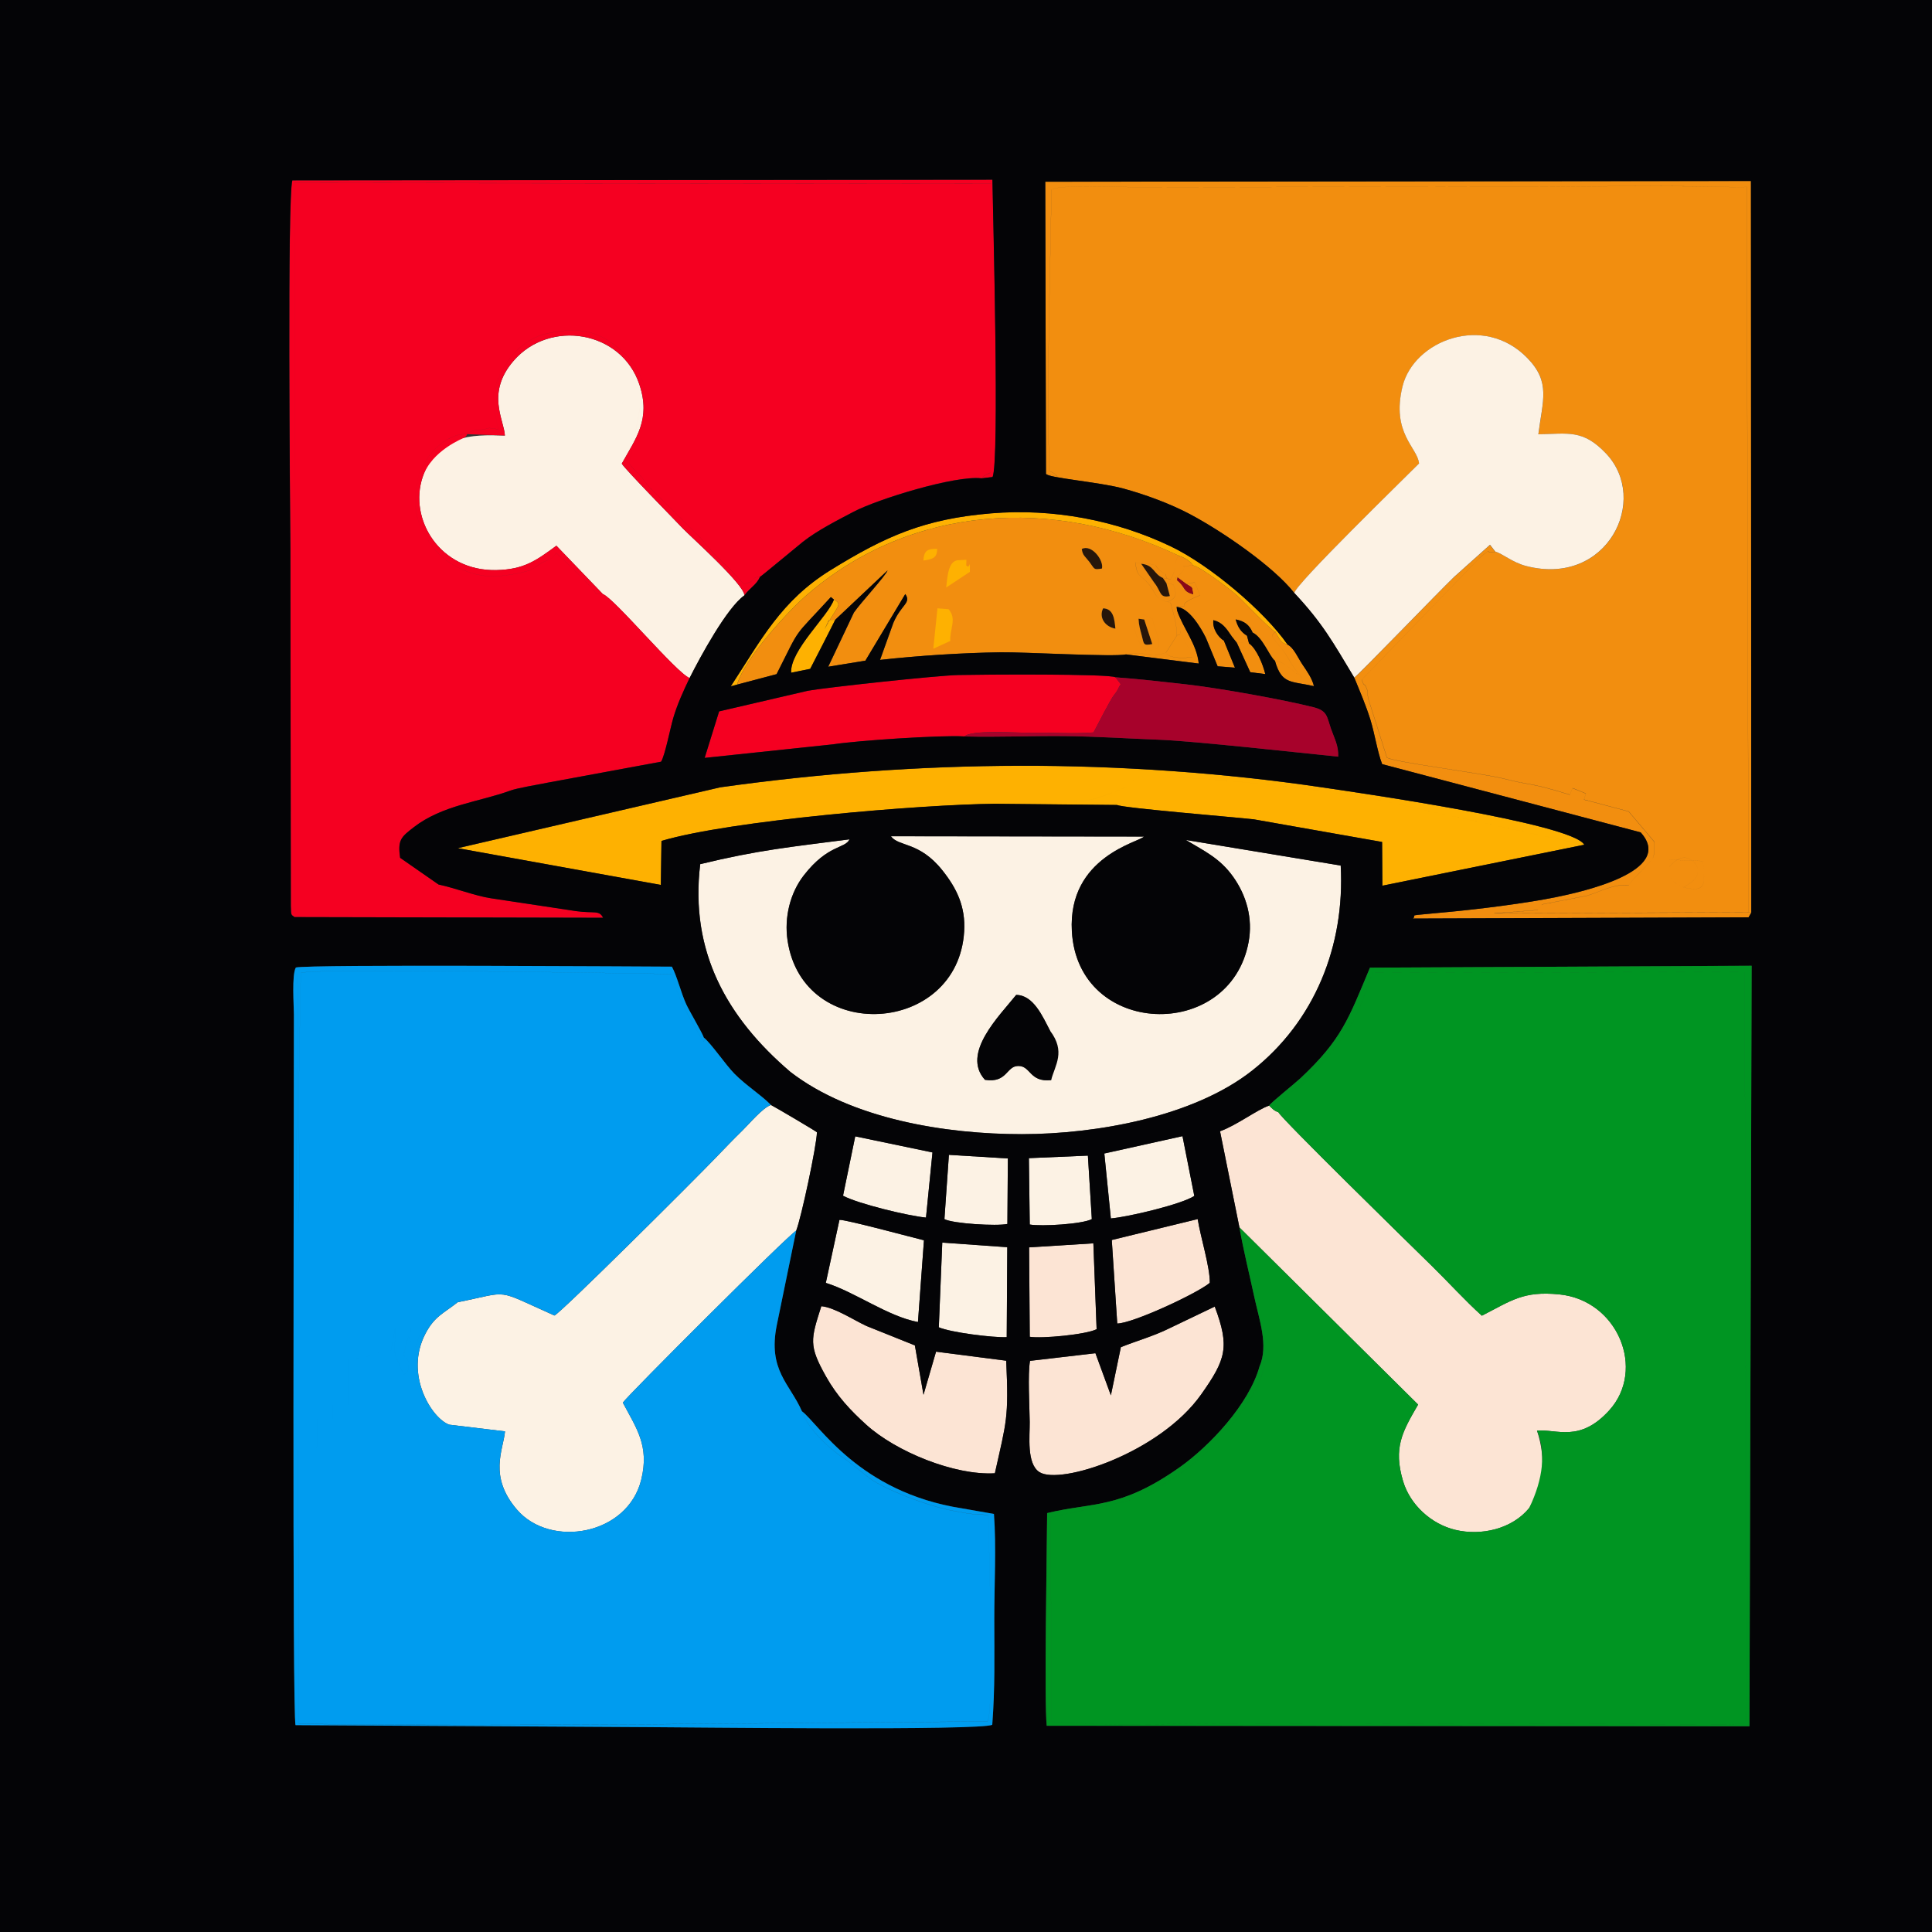 <?xml version="1.0" encoding="UTF-8"?>
<!DOCTYPE svg PUBLIC "-//W3C//DTD SVG 1.1//EN" "http://www.w3.org/Graphics/SVG/1.1/DTD/svg11.dtd">
<!-- Creator: CorelDRAW -->
<svg xmlns="http://www.w3.org/2000/svg" xml:space="preserve" width="62.5mm" height="62.5mm" style="shape-rendering:geometricPrecision; text-rendering:geometricPrecision; image-rendering:optimizeQuality; fill-rule:evenodd; clip-rule:evenodd"
viewBox="0 0 62.5 62.5"
 xmlns:xlink="http://www.w3.org/1999/xlink">
 <rect x="0" y="0" width="62.5" height="62.5" fill="#333333" stroke="none"/>
 <defs>
  <style type="text/css">
   <![CDATA[
    .fil9 {fill:#009522}
    .fil10 {fill:#009CEF}
    .fil8 {fill:#040406}
    .fil0 {fill:#27160A}
    .fil12 {fill:#8B0718}
    .fil11 {fill:#A7022B}
    .fil1 {fill:#F1B22D}
    .fil2 {fill:#F1CB2C}
    .fil3 {fill:#F28E0F}
    .fil7 {fill:#F50021}
    .fil4 {fill:#FCE4D4}
    .fil5 {fill:#FCF2E4}
    .fil6 {fill:#FEB101}
   ]]>
  </style>
 </defs>
 <g id="Capa_x0020_1">
  <g id="_397172600">
   <path id="_397186424" class="fil0" d="M37.735 18.867l-0.114 -0.168c-0.313,-0.136 -0.277,-0.418 -0.704,-0.46l0.422 0.611c0.234,0.286 0.163,0.511 0.508,0.434l-0.112 -0.416z"/>
   <path id="_397186496" class="fil0" d="M30.199 20.784c0.342,0.019 0.284,-0.138 0.443,-0.93 -0.484,-0.164 -0.469,0.83 -0.443,0.93z"/>
   <path id="_397185656" class="fil0" d="M34.997 17.761c0.027,0.214 0.113,0.243 0.254,0.427 0.17,0.224 0.117,0.252 0.4,0.204 0.065,-0.267 -0.338,-0.799 -0.653,-0.632z"/>
   <path id="_397185560" class="fil0" d="M31.258 18.293l0.005 -0.184 -0.253 0.013c-0.141,0.253 -0.32,0.416 -0.297,0.727 0.247,0.047 0.185,0.068 0.328,-0.181 0.076,-0.132 0.133,-0.248 0.217,-0.376z"/>
   <path id="_397186088" class="fil0" d="M36.833 20.017c0.011,0.221 0.051,0.339 0.105,0.546 0.074,0.284 0.043,0.33 0.34,0.273l-0.261 -0.794 -0.183 -0.025z"/>
   <path id="_397185512" class="fil0" d="M36.085 20.338c-0.031,-0.315 -0.061,-0.643 -0.397,-0.658 -0.15,0.298 0.065,0.599 0.397,0.658z"/>
   <path id="_397186064" class="fil0" d="M29.871 18.133c0.291,-0.041 0.45,-0.08 0.445,-0.379 -0.321,-0.003 -0.423,0.059 -0.445,0.379z"/>
   <path id="_397185128" class="fil1" d="M30.199 20.784c-0.025,-0.1 -0.041,-1.093 0.443,-0.93 -0.159,0.792 -0.102,0.949 -0.443,0.93zm0.543 -0.049c-0.026,-0.392 0.224,-0.699 -0.055,-1.028l-0.36 -0.028 -0.135 1.308 0.55 -0.252z"/>
   <path id="_397184552" class="fil2" d="M31.258 18.293c-0.084,0.128 -0.141,0.244 -0.217,0.376 -0.143,0.248 -0.081,0.228 -0.328,0.181 -0.023,-0.311 0.156,-0.474 0.297,-0.727 -0.358,-0.002 -0.365,0.619 -0.402,0.883l0.766 -0.506c0,-0.503 0.021,-0.062 -0.117,-0.207z"/>
   <path id="_487009704" class="fil3" d="M37.74 18.707l-0.119 -0.008 0.114 0.168 0.225 0.044c0.109,0.276 0.117,0.459 -0.196,0.554l0.103 0.036c0.098,0.362 0.201,0.673 0.203,1.061 0.137,-0.101 0.088,0.071 0.113,-0.148 0.034,0.161 0.319,0.614 0.385,0.837 -0.188,0.047 -0.761,0.064 -0.85,-0.135 -0.548,0.183 -0.77,-0.082 -1.288,0.054l2.352 0.296c-0.06,-0.629 -0.499,-1.13 -0.7,-1.715l-0.019 -0.126c0.599,-0.029 -0.187,0.007 0.761,-0.367l-0.174 -0.418 -0.277 0.05c0.243,0.15 0.169,0.071 0.227,0.335 -0.361,-0.105 -0.218,-0.206 -0.519,-0.453l-0.058 -0.075c0.15,-0.099 0.34,-0.281 0.267,-0.384l0.308 -0.022c-0.112,-0.158 -0.272,-0.244 -0.473,-0.318 -0.164,0.23 -0.021,0.396 -0.263,0.778l-0.12 -0.043zm-13.894 3.439l1.277 -0.338c0.815,-1.614 0.479,-1.099 1.756,-2.494l0.099 0.081c0.304,0.172 0.097,0.197 -0.301,0.961l0.136 -0.301 0.208 -0.004 1.695 -1.599c-0.077,0.192 -0.858,1.03 -1.09,1.363l-0.831 1.753 1.203 -0.196 1.291 -2.155c0.201,0.294 -0.13,0.331 -0.387,0.933l-0.43 1.197c1.275,-0.14 2.62,-0.226 3.904,-0.247 0.707,-0.011 3.684,0.158 4.055,0.069 0.518,-0.136 0.739,0.129 1.288,-0.054l0.353 -0.553c-0.003,-0.389 -0.105,-0.699 -0.203,-1.061l-0.103 -0.036c-0.395,-0.055 -0.36,-0.277 -0.602,-0.57 -0.242,-0.293 -0.39,-0.217 -0.43,-0.697 0.956,0.108 0.462,0.006 0.84,0.296 0.173,0.133 0.09,-0.032 0.168,0.212l0.12 0.043c0.242,-0.383 0.099,-0.548 0.263,-0.778 -4.042,-1.911 -8.633,-1.65 -12.014,1.267 -0.621,0.535 -2.033,2.074 -2.263,2.908zm14.234 -3.376l0.013 -0.09 0.278 0.208 0.277 -0.05 0.174 0.418c-0.948,0.374 -0.162,0.338 -0.761,0.367l0.019 0.126 -0.014 -0.116c0.395,0.024 0.778,0.661 0.946,1.002 0.071,-0.136 -0.004,-0.029 0.079,-0.092 0.093,-0.071 0.032,0.109 0.072,-0.032 0.005,-0.016 0.027,-0.006 0.039,-0.012l0.051 -0.437c0.287,0.07 0.415,0.259 0.589,0.517l0.171 0.216 0.199 -0.013c0.044,0.18 0.013,0.189 0.184,0.259l0.01 -0.229 -0.065 -0.245c-0.206,-0.128 -0.301,-0.287 -0.367,-0.528 0.287,0.059 0.434,0.167 0.548,0.423 0.337,0.162 0.542,0.775 0.723,0.913 0.323,0.052 0.485,0.254 0.879,0.557 -0.512,-0.601 -0.312,-0.538 -0.792,-1.108 -0.236,-0.281 -0.195,-0.264 -0.074,-0.386 -0.117,-0.02 -1.025,-0.981 -1.222,-1.16 -0.222,-0.202 -1.194,-0.937 -1.438,-0.988l-0.308 0.022c0.073,0.103 -0.116,0.285 -0.267,0.384l0.058 0.075zm-0.01 1.791l-0.353 0.553c0.088,0.199 0.662,0.181 0.85,0.135 -0.066,-0.223 -0.351,-0.675 -0.385,-0.837 -0.024,0.219 0.025,0.048 -0.113,0.148zm0.943 0.074l0.379 0.918 0.56 0.045 -0.355 -0.869c-0.203,-0.13 -0.379,-0.403 -0.344,-0.668l-0.051 0.437c-0.012,0.006 -0.035,-0.004 -0.039,0.012 -0.04,0.141 0.021,-0.039 -0.072,0.032 -0.082,0.063 -0.007,-0.044 -0.079,0.092zm2.231 0.739c0.22,0.772 0.514,0.652 1.262,0.822 -0.058,-0.251 -0.225,-0.485 -0.372,-0.701 -0.148,-0.219 -0.282,-0.545 -0.48,-0.642 -0.241,-0.061 -0.258,-0.188 -0.398,-0.417 -0.12,0.123 -0.162,0.105 0.074,0.386 0.48,0.571 0.28,0.507 0.792,1.108 -0.394,-0.302 -0.556,-0.505 -0.879,-0.557zm-0.838 -0.562l-0.01 0.229c-0.172,-0.071 -0.14,-0.079 -0.184,-0.259l-0.199 0.013 0.434 0.95 0.486 0.061c-0.068,-0.295 -0.28,-0.825 -0.526,-0.994zm-2.643 -1.348c0.313,-0.096 0.305,-0.278 0.196,-0.554l-0.225 -0.044 0.112 0.416c-0.345,0.077 -0.275,-0.148 -0.508,-0.434l-0.422 -0.611c0.427,0.042 0.391,0.325 0.704,0.46l0.119 0.008c-0.078,-0.244 0.005,-0.079 -0.168,-0.212 -0.378,-0.29 0.116,-0.188 -0.84,-0.296 0.039,0.479 0.188,0.404 0.43,0.697 0.242,0.292 0.208,0.514 0.602,0.57zm-0.931 0.552l0.089 -0.156 0.364 0.161c0.077,0.511 0.548,1.052 -0.236,1.025 -0.214,-0.187 -0.523,-0.928 -0.217,-1.03zm-1.146 -0.337c0.336,0.014 0.366,0.343 0.397,0.658 -0.332,-0.059 -0.547,-0.36 -0.397,-0.658zm-0.437 -1.492c-0.141,-0.185 -0.227,-0.214 -0.254,-0.427 0.315,-0.168 0.718,0.365 0.653,0.632 -0.282,0.048 -0.229,0.019 -0.4,-0.204zm1.583 1.829l0.183 0.025 0.261 0.794c-0.296,0.057 -0.266,0.011 -0.34,-0.273 -0.054,-0.208 -0.094,-0.325 -0.105,-0.546zm0 0c-0.306,0.102 0.003,0.843 0.217,1.03 0.785,0.027 0.313,-0.514 0.236,-1.025l-0.364 -0.161 -0.089 0.156z"/>
   <path id="_397188824" class="fil3" d="M54.002 28.04c0.207,-0.247 0.537,-0.459 0.826,-0.115 0.113,0.135 0.133,0.278 0.048,0.436 -0.034,0.063 -0.097,0.134 -0.15,0.174l-0.261 0.17c0.822,0.212 0.656,-0.231 0.628,-0.851l-1.094 -0.043 0.003 0.228zm0 0c-0.017,0.437 0.127,0.499 0.463,0.666l0.261 -0.17c0.053,-0.041 0.116,-0.111 0.15,-0.174 0.085,-0.159 0.065,-0.301 -0.048,-0.436 -0.288,-0.344 -0.618,-0.132 -0.826,0.115zm0 0l-0.003 -0.228 1.094 0.043c0.028,0.621 0.195,1.063 -0.628,0.851 -0.336,-0.167 -0.48,-0.229 -0.463,-0.666zm-20.165 -12.71c0.057,0.13 1.734,0.266 2.491,0.472 0.705,0.191 1.509,0.484 2.164,0.831 1.039,0.55 2.7,1.687 3.379,2.551 0.05,-0.299 3.556,-3.705 4.037,-4.19 -0.048,-0.517 -0.908,-0.978 -0.534,-2.496 0.364,-1.478 2.623,-2.372 4.04,-0.912 0.757,0.78 0.494,1.36 0.353,2.464 0.971,-0.017 1.441,-0.166 2.189,0.621 1.421,1.495 0.047,4.318 -2.581,3.641 -0.453,-0.117 -0.771,-0.406 -0.998,-0.465 -0.384,0.058 -0.122,-0.106 -0.307,0.033 -0.123,0.093 -0.193,0.148 -0.301,0.267l-3.713 3.838c0.088,0.272 0.06,0.07 0.143,0.249 0.07,0.149 0.028,0.214 0.069,0.377l0.601 1.897c0.298,0.155 2.941,0.486 3.713,0.664 0.266,0.062 0.42,0.109 0.709,0.159 0.617,0.108 0.903,0.199 1.495,0.377l0.085 -0.215 0.433 0.175 -0.061 0.197 1.447 0.385 0.836 0.99c-0.035,0.57 0.042,0.422 -0.297,0.797 -0.304,0.336 -0.242,0.217 -0.538,0.592 -0.537,-0.024 -0.881,0.203 -1.353,0.346l-1.461 0.283 -0.125 0.18 -1.432 0.107 8.244 -0.034 -0.056 -23.469c-0.519,0.057 -0.192,0.018 -0.626,0.005 -1.331,-0.04 -3.655,-0.029 -4.942,-0.012 -1.895,0.026 -3.792,0.001 -5.688,0.009l-8.5 0.012c-0.461,-0.002 -2.503,-0.095 -2.734,0.078 -0.042,2.642 -0.168,6.588 -0.068,9.107 0.16,0.073 0.142,0.052 0.257,0.163l-0.368 -0.075zm0 0l0.368 0.075c-0.115,-0.111 -0.097,-0.089 -0.257,-0.163 -0.1,-2.519 0.026,-6.465 0.068,-9.107 0.232,-0.173 2.274,-0.08 2.734,-0.078l8.5 -0.012c1.896,-0.008 3.793,0.017 5.688,-0.009 1.286,-0.017 3.611,-0.027 4.942,0.012 0.435,0.013 0.107,0.051 0.626,-0.005l0.056 23.469 0.092 0.012 -0.011 -23.669 -22.83 0.024 0.023 9.45zm9.974 6.593c0.186,0.456 0.372,0.883 0.521,1.36 0.135,0.433 0.235,1.074 0.381,1.438l8.361 2.207c1.154,1.272 -1.981,1.941 -2.736,2.095 -0.94,0.193 -2.461,0.384 -3.461,0.478 -0.211,0.02 -0.422,0.04 -0.63,0.059 -0.742,0.067 -0.401,0.036 -0.538,0.156l10.857 -0.039 0.087 -0.15 -0.092 -0.012 -8.244 0.034 1.432 -0.107 0.125 -0.18 1.461 -0.283c0.472,-0.143 0.816,-0.37 1.353,-0.346 0.296,-0.375 0.234,-0.255 0.538,-0.592 0.339,-0.376 0.262,-0.228 0.297,-0.797l-0.836 -0.99 -1.447 -0.385 0.061 -0.197 -0.433 -0.175 -0.085 0.215c-0.592,-0.178 -0.878,-0.269 -1.495,-0.377 -0.289,-0.051 -0.443,-0.098 -0.709,-0.159 -0.772,-0.179 -3.415,-0.51 -3.713,-0.664l-0.601 -1.897c-0.042,-0.163 0,-0.228 -0.069,-0.377 -0.083,-0.178 -0.055,0.023 -0.143,-0.249l3.713 -3.838c0.108,-0.118 0.178,-0.173 0.301,-0.267 0.185,-0.14 -0.077,0.025 0.307,-0.033l-0.174 -0.223 -1.161 1.04c-0.488,0.467 -3.034,3.11 -3.23,3.259z"/>
   <path id="_397183616" class="fil4" d="M40.096 39.707l5.78 5.731c-0.512,0.881 -0.809,1.397 -0.486,2.479 0.226,0.758 0.902,1.384 1.686,1.573 0.848,0.204 1.844,-0.031 2.395,-0.708 0.445,-0.736 0.56,-1.56 0.251,-2.5 0.631,-0.062 1.38,0.4 2.339,-0.66 1.189,-1.314 0.28,-3.562 -1.623,-3.749 -1.163,-0.114 -1.536,0.198 -2.5,0.69 -0.537,-0.481 -1.1,-1.104 -1.63,-1.622 -0.74,-0.723 -4.859,-4.756 -4.952,-4.96 -0.153,-0.053 -0.196,-0.119 -0.301,-0.215 -0.379,0.125 -1.061,0.645 -1.587,0.829l0.627 3.111z"/>
   <path id="_397183592" class="fil4" d="M33.321 44.023c-0.078,0.439 -0.015,1.475 -0.01,1.978 0.005,0.449 -0.107,1.352 0.314,1.622 0.666,0.427 3.889,-0.613 5.233,-2.513 0.804,-1.137 0.928,-1.536 0.439,-2.842l-1.455 0.697c-0.528,0.263 -1.05,0.403 -1.582,0.616l-0.323 1.559 -0.5 -1.363 -2.116 0.247z"/>
   <path id="_397183328" class="fil4" d="M26.57 42.255c-0.345,1.082 -0.413,1.269 0.15,2.273 0.36,0.642 0.798,1.104 1.309,1.567 0.955,0.864 2.844,1.641 4.155,1.566 0.376,-1.689 0.452,-1.773 0.367,-3.642l-2.27 -0.292 -0.406 1.395 -0.279 -1.598 -1.566 -0.628c-0.419,-0.195 -1.038,-0.604 -1.46,-0.64z"/>
   <path id="_397182704" class="fil4" d="M36.144 42.816c0.499,-0.004 2.575,-0.968 2.993,-1.316 0.011,-0.505 -0.304,-1.498 -0.391,-2.063l-2.78 0.677 0.177 2.702z"/>
   <path id="_397182608" class="fil4" d="M33.313 43.245c0.388,0.064 1.821,-0.071 2.163,-0.245l-0.105 -2.778 -2.079 0.13 0.021 2.893z"/>
   <path id="_397182776" class="fil5" d="M31.866 34.933c-0.782,-0.855 0.472,-2.076 1.008,-2.748 0.561,0.005 0.856,0.699 1.095,1.155l0.036 1.601c-0.708,0.075 -0.653,-0.464 -1.067,-0.458 -0.39,0.005 -0.35,0.559 -1.071,0.449zm-3.045 -7.881c0.252,0.346 0.913,0.164 1.658,1.094 0.475,0.593 0.758,1.185 0.711,1.981 -0.198,3.357 -5.215,3.67 -5.714,0.29 -0.109,-0.737 0.081,-1.527 0.527,-2.101 0.783,-1.008 1.34,-0.858 1.478,-1.165 -1.892,0.246 -2.937,0.342 -4.83,0.803 -0.338,2.9 0.906,5.005 2.92,6.723 1.974,1.523 5.026,2.014 7.49,2.012 2.398,-0.002 5.545,-0.56 7.445,-2.057 2.014,-1.587 3.007,-4.024 2.865,-6.633l-5.011 -0.828c0.604,0.362 1.101,0.589 1.529,1.188 0.436,0.61 0.644,1.356 0.502,2.117 -0.604,3.239 -5.528,3.078 -5.717,-0.352 -0.134,-2.423 2.202,-2.886 2.332,-3.063l-8.187 -0.01z"/>
   <path id="_397182392" class="fil5" d="M14.807 42.127c-0.442,0.353 -0.746,0.447 -1.042,1.013 -0.697,1.328 0.21,2.757 0.772,2.949l1.801 0.216c-0.059,0.609 -0.54,1.456 0.387,2.533 1.08,1.255 3.579,0.829 4.02,-0.972 0.269,-1.098 -0.161,-1.666 -0.596,-2.49 0.121,-0.2 5.359,-5.433 5.609,-5.565 0.165,-0.426 0.657,-2.727 0.67,-3.181 -0.058,-0.052 -1.318,-0.795 -1.488,-0.883 -0.265,0.086 -0.692,0.6 -0.927,0.83 -0.292,0.285 -0.583,0.589 -0.867,0.884 -0.709,0.739 -4.988,4.998 -5.21,5.097 -1.978,-0.882 -1.385,-0.779 -3.13,-0.43z"/>
   <path id="_397182560" class="fil5" d="M41.87 19.183c0.914,0.975 1.245,1.585 1.94,2.739 0.196,-0.149 2.742,-2.791 3.23,-3.259l1.161 -1.04 0.174 0.223c0.227,0.059 0.546,0.348 0.998,0.465 2.627,0.677 4.001,-2.146 2.581,-3.641 -0.748,-0.787 -1.218,-0.638 -2.189,-0.621 0.141,-1.104 0.404,-1.684 -0.353,-2.464 -1.417,-1.46 -3.675,-0.567 -4.04,0.912 -0.374,1.518 0.486,1.979 0.534,2.496 -0.481,0.485 -3.986,3.891 -4.037,4.19z"/>
   <path id="_397182464" class="fil5" d="M13.676 15.424c-0.469,1.366 0.554,3.063 2.386,3.019 0.885,-0.021 1.275,-0.301 1.937,-0.789l1.504 1.565c0.373,0.14 2.381,2.556 2.806,2.716 0.344,-0.683 1.206,-2.275 1.773,-2.674 -0.001,-0.347 -1.735,-1.896 -1.992,-2.165 -0.303,-0.317 -1.84,-1.884 -1.976,-2.096 0.46,-0.829 0.945,-1.432 0.571,-2.559 -0.58,-1.748 -2.904,-2.123 -4.073,-0.765 -0.896,1.041 -0.306,1.9 -0.279,2.414 -1.106,-0.038 -2.192,-0.021 -2.657,1.335z"/>
   <path id="_397181960" class="fil5" d="M29.89 40.123c-0.384,-0.093 -2.563,-0.682 -2.734,-0.66l-0.441 2.038c0.938,0.291 2.004,1.086 2.981,1.267l0.194 -2.646z"/>
   <path id="_397182272" class="fil5" d="M30.371 42.938c0.38,0.167 1.756,0.339 2.197,0.319l0.018 -2.91 -2.103 -0.149 -0.112 2.74z"/>
   <path id="_397181672" class="fil5" d="M35.936 39.415c0.561,-0.048 2.29,-0.456 2.7,-0.728l-0.382 -1.934 -2.528 0.561 0.211 2.1z"/>
   <path id="_397181864" class="fil5" d="M30.166 37.281l-2.499 -0.521 -0.395 1.921c0.486,0.262 2.122,0.655 2.683,0.707l0.21 -2.108z"/>
   <path id="_397181744" class="fil5" d="M30.552 39.438c0.272,0.147 1.689,0.232 2.037,0.157l0.015 -2.119 -1.907 -0.117 -0.145 2.079z"/>
   <path id="_397181840" class="fil5" d="M33.313 39.613c0.374,0.067 1.7,-0.011 2.008,-0.175l-0.127 -2.054 -1.909 0.082 0.028 2.147z"/>
   <path id="_487011408" class="fil6" d="M31.01 18.122l0.253 -0.013 -0.005 0.184c0.138,0.144 0.117,-0.297 0.117,0.207l-0.766 0.506c0.037,-0.264 0.044,-0.885 0.402,-0.883zm-7.164 4.024c0.23,-0.834 1.642,-2.372 2.263,-2.908 3.381,-2.917 7.972,-3.179 12.014,-1.267 0.201,0.074 0.362,0.16 0.473,0.318 0.243,0.051 1.216,0.786 1.438,0.988 0.197,0.179 1.106,1.14 1.222,1.16 0.141,0.229 0.157,0.356 0.398,0.417 -0.752,-1.086 -2.518,-2.575 -3.775,-3.177 -1.768,-0.848 -3.808,-1.238 -5.819,-1.071 -2.157,0.18 -3.412,0.738 -5.183,1.831 -1.612,0.995 -2.25,2.257 -3.237,3.765l0.205 -0.056zm6.025 -4.013c0.022,-0.319 0.124,-0.381 0.445,-0.379 0.005,0.299 -0.154,0.338 -0.445,0.379zm-2.851 1.918l-0.208 0.004 -0.136 0.301c0.398,-0.764 0.605,-0.788 0.301,-0.961 -0.182,0.531 -1.424,1.641 -1.384,2.367l0.617 -0.125c0.011,-0.014 0.785,-1.527 0.809,-1.587zm3.722 0.684l-0.55 0.252 0.135 -1.308 0.36 0.028c0.279,0.329 0.029,0.636 0.055,1.028z"/>
   <path id="_487010424" class="fil6" d="M36.138 26.041l0.478 -0.016 -1.898 -0.117c0.572,0.072 1.257,-0.274 1.878,-0.508l0.092 -0.261c1.609,-0.104 6.114,0.39 7.73,0.703l6.833 1.486c-0.383,-0.69 -7.343,-1.688 -8.476,-1.855 -3.179,-0.471 -6.559,-0.706 -9.775,-0.699 -3.265,0.007 -6.468,0.245 -9.699,0.697l-8.492 1.969 6.57 1.189 0.02 -1.423c2.205,-0.66 8.384,-1.179 10.789,-1.202l3.95 0.039zm0 0c0.147,0.096 3.86,0.4 4.424,0.465l4.149 0.732 0.009 1.415 6.531 -1.325 -6.833 -1.486c-1.616,-0.313 -6.121,-0.807 -7.73,-0.703l-0.092 0.261c-0.621,0.234 -1.307,0.581 -1.878,0.508l1.898 0.117 -0.478 0.016z"/>
   <path id="_487008864" class="fil7" d="M9.526 29.667l9.986 0.022c-0.125,-0.26 -0.292,-0.134 -0.871,-0.215l-2.769 -0.418c-0.504,-0.077 -1.14,-0.328 -1.683,-0.443l-1.243 -0.864c-0.084,-0.576 0.028,-0.669 0.442,-0.99 0.927,-0.716 2.125,-0.82 3.119,-1.183 0.244,-0.089 0.892,-0.192 1.191,-0.254l3.69 -0.682c0.13,-0.215 0.297,-1.087 0.395,-1.419 0.127,-0.43 0.326,-0.871 0.527,-1.288 -0.426,-0.16 -2.434,-2.575 -2.806,-2.716l-0.222 0c-0.063,-0.195 -1.062,-1.108 -1.283,-1.329 -0.233,0.247 -0.026,0.127 -0.383,0.275 -0.198,0.082 -0.272,0.2 -0.468,0.278 -0.253,0.1 -0.922,0.209 -1.215,0.204 -0.73,-0.012 -1.488,-0.373 -1.939,-0.953 -0.15,-0.192 -0.441,-0.713 -0.496,-0.955 -0.376,-1.635 0.847,-2.758 1.619,-2.693 0.215,-0.161 0.15,-0.1 0.444,-0.142 0.396,-0.057 0.097,-0.083 0.557,-0.015 -0.104,-0.493 -0.261,-0.966 -0.072,-1.469 0.29,-0.772 0.839,-1.458 1.674,-1.635 1.075,-0.228 1.71,-0.072 2.479,0.64 0.359,0.332 0.464,0.59 0.642,1.044l-0.479 2.524c0.137,0.243 0.279,0.266 0.446,0.513 0.154,0.227 0.252,0.309 0.439,0.491l1.413 1.401c0.653,0.809 0.697,0.703 1.395,1.488 0.427,-0.059 0.195,-0.215 0.531,-0.224 0.036,-0.013 1.217,-0.998 1.383,-1.13 0.47,-0.372 1.107,-0.693 1.646,-0.977 0.77,-0.406 3.282,-1.181 4.132,-1.082 0.081,-0.083 0.059,-0.06 0.17,-0.126 0.003,-0.002 0.071,-0.028 0.123,-0.06 0.005,-0.788 0.084,-8.76 0.023,-9.347l-22.535 -0.022 -0.003 23.747zm5.591 -15.621l1.216 0.042c-0.027,-0.514 -0.617,-1.373 0.279,-2.414 1.169,-1.358 3.493,-0.983 4.073,0.765 0.374,1.127 -0.11,1.73 -0.571,2.559 0.136,0.212 1.673,1.778 1.976,2.096 0.257,0.269 1.991,1.818 1.992,2.165 0.189,-0.254 0.39,-0.341 0.504,-0.597 -0.336,0.009 -0.104,0.166 -0.531,0.224 -0.699,-0.784 -0.742,-0.678 -1.395,-1.488l-1.413 -1.401c-0.187,-0.181 -0.285,-0.264 -0.439,-0.491 -0.167,-0.247 -0.309,-0.269 -0.446,-0.513l0.479 -2.524c-0.177,-0.454 -0.283,-0.712 -0.642,-1.044 -0.769,-0.713 -1.404,-0.868 -2.479,-0.64 -0.836,0.177 -1.384,0.863 -1.674,1.635 -0.189,0.503 -0.031,0.977 0.072,1.469 -0.46,-0.069 -0.161,-0.042 -0.557,0.015 -0.294,0.042 -0.229,-0.019 -0.444,0.142zm4.386 5.172l-1.504 -1.565c-0.663,0.488 -1.053,0.768 -1.937,0.789 -1.831,0.044 -2.854,-1.652 -2.386,-3.019 0.295,-0.861 1.313,-1.242 1.351,-1.27 0.092,-0.069 0.03,-0.017 0.09,-0.107 -0.772,-0.065 -1.996,1.059 -1.619,2.693 0.056,0.242 0.347,0.762 0.496,0.955 0.451,0.579 1.209,0.941 1.939,0.953 0.293,0.005 0.963,-0.104 1.215,-0.204 0.196,-0.078 0.27,-0.195 0.468,-0.278 0.356,-0.149 0.149,-0.028 0.383,-0.275 0.221,0.22 1.22,1.134 1.283,1.329l0.222 0zm-9.977 10.449l0.003 -23.747 22.535 0.022c0.061,0.586 -0.018,8.558 -0.023,9.347 -0.052,0.033 -0.12,0.058 -0.123,0.06 -0.112,0.066 -0.089,0.043 -0.17,0.126l0.363 -0.044c0.23,-0.464 0.015,-8.458 -0.004,-9.619l-22.648 0.022c-0.166,0.565 -0.074,10.494 -0.063,11.916l0.014 11.565c0.004,0.342 0.025,0.265 0.117,0.353z"/>
   <path id="_397180928" class="fil7" d="M31.197 23.824c0.234,-0.223 1.65,-0.115 2.054,-0.122 0.688,-0.013 1.452,0.046 2.125,-0.008 0.106,-0.2 0.55,-1.074 0.665,-1.215 0.158,-0.193 0.11,-0.194 0.216,-0.345l-0.17 -0.225c-0.205,-0.117 -4.329,-0.09 -5.087,-0.073 -0.728,0.017 -4.321,0.408 -4.865,0.509l-2.87 0.667 -0.468 1.505 4.155 -0.439c0.777,-0.121 3.49,-0.304 4.245,-0.255z"/>
   <path id="_397184384" class="fil8" d="M33.321 44.023l2.116 -0.247 0.5 1.363 0.323 -1.559c0.532,-0.213 1.054,-0.353 1.582,-0.616l1.455 -0.697c0.489,1.306 0.365,1.705 -0.439,2.842 -1.345,1.901 -4.568,2.94 -5.233,2.513 -0.421,-0.27 -0.309,-1.173 -0.314,-1.622 -0.005,-0.502 -0.068,-1.539 0.01,-1.978zm-6.751 -1.768c0.422,0.036 1.041,0.445 1.46,0.64l1.566 0.628 0.279 1.598 0.406 -1.395 2.27 0.292c0.085,1.87 0.009,1.953 -0.367,3.642 -1.311,0.075 -3.2,-0.703 -4.155,-1.566 -0.511,-0.463 -0.949,-0.925 -1.309,-1.567 -0.563,-1.004 -0.495,-1.191 -0.15,-2.273zm6.742 0.99l-0.021 -2.893 2.079 -0.13 0.105 2.778c-0.342,0.174 -1.775,0.309 -2.163,0.245zm-2.942 -0.307l0.112 -2.74 2.103 0.149 -0.018 2.91c-0.441,0.02 -1.817,-0.152 -2.197,-0.319zm5.595 -2.824l2.78 -0.677c0.087,0.565 0.401,1.559 0.391,2.063 -0.418,0.348 -2.494,1.311 -2.993,1.316l-0.177 -2.702zm-6.269 2.654c-0.977,-0.181 -2.043,-0.976 -2.981,-1.267l0.441 -2.038c0.171,-0.022 2.35,0.567 2.734,0.66l-0.194 2.646zm3.616 -3.155l-0.028 -2.147 1.909 -0.082 0.127 2.054c-0.308,0.164 -1.634,0.242 -2.008,0.175zm-2.76 -0.175l0.145 -2.079 1.907 0.117 -0.015 2.119c-0.347,0.075 -1.765,-0.01 -2.037,-0.157zm5.173 -2.122l2.528 -0.561 0.382 1.934c-0.409,0.271 -2.139,0.68 -2.7,0.728l-0.211 -2.1zm-5.77 2.073c-0.561,-0.052 -2.197,-0.445 -2.683,-0.707l0.395 -1.921 2.499 0.521 -0.21 2.108zm11.099 -3.622c0.06,-0.098 0.841,-0.723 1.014,-0.885 1.341,-1.26 1.556,-1.924 2.249,-3.578l12.347 -0.061 -0.071 24.602 -22.733 -0.016c-0.083,-0.761 0.005,-5.682 0.014,-6.88 1.464,-0.359 2.342,-0.11 4.284,-1.48 0.971,-0.685 2.246,-2.04 2.587,-3.265 0.297,-0.677 -0.014,-1.524 -0.164,-2.224 -0.162,-0.755 -0.353,-1.512 -0.486,-2.273l-0.627 -3.111c0.526,-0.184 1.208,-0.704 1.587,-0.829zm-15.297 4.044l-0.629 3.062c-0.293,1.457 0.427,1.896 0.813,2.779 0.544,0.407 1.84,2.623 5.182,3.142l1.03 0.18c0.08,1.034 0.01,2.338 0.011,3.402 0.001,1.222 0.026,2.208 -0.065,3.416 -0.267,0.2 -10.011,0.081 -11.225,0.078l-11.313 -0.064c-0.112,-0.217 -0.051,-19.277 -0.054,-22.994 -0,-0.27 -0.073,-1.279 0.062,-1.512 0.381,-0.107 11.471,-0.028 12.166,-0.028 0.165,0.302 0.293,0.841 0.464,1.215 0.102,0.223 0.541,0.963 0.567,1.076 0.238,0.188 0.706,0.882 0.995,1.174 0.374,0.378 0.832,0.66 1.179,1.007 0.169,0.088 1.429,0.832 1.488,0.883 -0.013,0.454 -0.505,2.755 -0.67,3.181zm3.063 -12.758l8.187 0.01c-0.13,0.177 -2.466,0.64 -2.332,3.063 0.19,3.429 5.114,3.591 5.717,0.352 0.142,-0.762 -0.066,-1.507 -0.502,-2.117 -0.428,-0.599 -0.926,-0.826 -1.529,-1.188l5.011 0.828c0.142,2.609 -0.851,5.046 -2.865,6.633 -1.899,1.497 -5.047,2.055 -7.445,2.057 -2.465,0.002 -5.517,-0.489 -7.49,-2.012 -2.098,-1.791 -3.264,-3.955 -2.92,-6.723 1.892,-0.46 2.938,-0.557 4.83,-0.803 -0.138,0.307 -0.694,0.157 -1.478,1.165 -0.446,0.574 -0.636,1.364 -0.527,2.101 0.498,3.38 5.516,3.067 5.714,-0.29 0.047,-0.797 -0.236,-1.388 -0.711,-1.981 -0.745,-0.93 -1.406,-0.748 -1.658,-1.094zm22.43 0.274l-6.531 1.325 -0.009 -1.415 -4.149 -0.732c-0.564,-0.065 -4.277,-0.369 -4.424,-0.465l-3.95 -0.039c-2.405,0.023 -8.584,0.542 -10.789,1.202l-0.02 1.423 -6.57 -1.189 8.492 -1.969c3.231,-0.452 6.435,-0.69 9.699,-0.697 3.217,-0.007 6.596,0.229 9.775,0.699 1.132,0.168 8.093,1.165 8.476,1.855zm-15.165 -5.417c0.794,0.059 1.503,0.141 2.285,0.229 1.079,0.122 3.135,0.492 4.114,0.738 0.458,0.115 0.433,0.298 0.573,0.7 0.113,0.326 0.244,0.536 0.233,0.901 -1.294,-0.131 -4.691,-0.507 -5.793,-0.548 -1.027,-0.038 -2.013,-0.107 -3.061,-0.117 -1.075,-0.01 -2.175,0.038 -3.241,0.011 -0.755,-0.049 -3.468,0.134 -4.245,0.255l-4.155 0.439 0.468 -1.505 2.87 -0.667c0.544,-0.101 4.137,-0.492 4.865,-0.509 0.758,-0.017 4.882,-0.045 5.087,0.073zm-9.066 -1.859c-0.024,0.059 -0.799,1.573 -0.809,1.587l-0.617 0.125c-0.04,-0.726 1.202,-1.836 1.384,-2.367l-0.099 -0.081c-1.277,1.395 -0.941,0.88 -1.756,2.494l-1.277 0.338 -0.205 0.056c0.986,-1.508 1.625,-2.77 3.237,-3.765 1.772,-1.093 3.026,-1.651 5.183,-1.831 2.011,-0.167 4.051,0.223 5.819,1.071 1.257,0.602 3.023,2.091 3.775,3.177 0.199,0.096 0.332,0.423 0.48,0.642 0.146,0.216 0.314,0.45 0.372,0.701 -0.748,-0.17 -1.042,-0.05 -1.262,-0.822 -0.181,-0.138 -0.386,-0.75 -0.723,-0.913l-0.191 -0.009 0.01 0.114 0.065 0.245c0.246,0.17 0.459,0.699 0.526,0.994l-0.486 -0.061 -0.434 -0.95 -0.171 -0.216c-0.071,0.034 0.074,0.146 -0.271,-0.022l0.025 0.173 0.355 0.869 -0.56 -0.045 -0.379 -0.918c-0.168,-0.341 -0.551,-0.979 -0.946,-1.002l0.014 0.116c0.201,0.585 0.64,1.086 0.7,1.715l-2.352 -0.296c-0.371,0.09 -3.348,-0.08 -4.055,-0.069 -1.284,0.021 -2.629,0.107 -3.904,0.247l0.43 -1.197c0.257,-0.602 0.588,-0.639 0.387,-0.933l-1.291 2.155 -1.203 0.196 0.831 -1.753c0.231,-0.333 1.012,-1.171 1.09,-1.363l-1.695 1.599zm29.634 9.474l-0.087 0.15 -10.857 0.039c0.137,-0.119 -0.204,-0.088 0.538,-0.156 0.208,-0.019 0.419,-0.039 0.63,-0.059 1,-0.093 2.521,-0.285 3.461,-0.478 0.755,-0.155 3.889,-0.823 2.736,-2.095l-8.361 -2.207c-0.146,-0.364 -0.246,-1.005 -0.381,-1.438 -0.149,-0.477 -0.335,-0.904 -0.521,-1.36 -0.695,-1.155 -1.027,-1.764 -1.94,-2.739 -0.679,-0.864 -2.34,-2.001 -3.379,-2.551 -0.654,-0.346 -1.459,-0.639 -2.164,-0.831 -0.758,-0.205 -2.435,-0.342 -2.491,-0.472l-0.023 -9.45 22.83 -0.024 0.011 23.669zm-24.907 -14.051c-0.85,-0.099 -3.361,0.676 -4.132,1.082 -0.539,0.284 -1.175,0.604 -1.646,0.977 -0.166,0.132 -1.347,1.116 -1.383,1.13 -0.114,0.257 -0.315,0.343 -0.504,0.597 -0.568,0.398 -1.429,1.99 -1.773,2.674 -0.201,0.416 -0.4,0.858 -0.527,1.288 -0.098,0.332 -0.265,1.204 -0.395,1.419l-3.69 0.682c-0.299,0.063 -0.947,0.166 -1.191,0.254 -0.993,0.363 -2.192,0.467 -3.119,1.183 -0.414,0.32 -0.526,0.414 -0.442,0.99l1.243 0.864c0.543,0.115 1.179,0.365 1.683,0.443l2.769 0.418c0.578,0.081 0.746,-0.044 0.871,0.215l-9.986 -0.022c-0.092,-0.087 -0.113,-0.011 -0.117,-0.353l-0.014 -11.565c-0.012,-1.422 -0.103,-11.351 0.063,-11.916l22.648 -0.022c0.019,1.161 0.234,9.156 0.004,9.619l-0.363 0.044zm-31.749 47.027l62.503 0 0 -62.503 -62.503 0 0 62.503zm40.344 -41.934l-0.01 -0.114 0.191 0.009c-0.114,-0.256 -0.26,-0.364 -0.548,-0.423 0.067,0.241 0.162,0.4 0.367,0.528zm-0.745 0.163l-0.025 -0.173c0.345,0.168 0.2,0.056 0.271,0.022 -0.174,-0.258 -0.302,-0.446 -0.589,-0.517 -0.036,0.265 0.141,0.538 0.344,0.668z"/>
   <path id="_397180472" class="fil8" d="M31.866 34.933c0.721,0.11 0.681,-0.444 1.071,-0.449 0.415,-0.006 0.359,0.533 1.067,0.458 0.127,-0.492 0.48,-0.916 -0.036,-1.601 -0.239,-0.456 -0.534,-1.15 -1.095,-1.155 -0.536,0.672 -1.79,1.893 -1.008,2.748z"/>
   <path id="_397188680" class="fil9" d="M41.356 35.981c0.093,0.205 4.213,4.238 4.952,4.96 0.53,0.518 1.093,1.141 1.63,1.622 0.964,-0.491 1.337,-0.804 2.5,-0.69 1.903,0.187 2.812,2.435 1.623,3.749 -0.959,1.06 -1.709,0.598 -2.339,0.66 0.288,0.711 0.208,1.538 -0.251,2.5 -0.551,0.677 -1.547,0.912 -2.395,0.708 -0.784,-0.189 -1.46,-0.815 -1.686,-1.573 -0.323,-1.083 -0.026,-1.598 0.486,-2.479l-5.78 -5.731c0.133,0.761 0.324,1.519 0.486,2.273 0.15,0.699 0.462,1.547 0.164,2.224l0.168 -0.124c-0.075,0.836 -1.069,2.13 -1.707,2.747 -0.703,0.68 -1.793,1.435 -2.721,1.727l-2.495 0.532 0.021 6.611c0.373,0.047 0.911,0.045 1.299,0.066 0.822,0.044 3.313,-0.002 4.252,-0.002 1.875,0 3.75,0.011 5.625,0.001l10.563 0.018c0.122,0.001 0.256,0.001 0.378,-0.003 0.082,-0.003 0.275,-0.015 0.332,-0.067 0.1,-0.091 0.027,-5.453 0.029,-6.022l-0.052 -18.251 -12.025 0.035c-0.164,0.292 -0.327,0.95 -0.504,1.306 -0.668,1.345 -1.41,1.844 -2.581,2.973 0.039,0.193 0.116,0.147 0.027,0.231zm-0.301 -0.215c0.105,0.096 0.148,0.162 0.301,0.215 0.089,-0.084 0.012,-0.038 -0.027,-0.231 1.171,-1.128 1.913,-1.628 2.581,-2.973 0.177,-0.356 0.34,-1.013 0.504,-1.306l12.025 -0.035 0.052 18.251c-0.002,0.569 0.07,5.931 -0.029,6.022 -0.057,0.052 -0.251,0.064 -0.332,0.067 -0.122,0.004 -0.256,0.004 -0.378,0.003l-10.563 -0.018c-1.875,0.011 -3.75,-0.001 -5.625,-0.001 -0.939,0 -3.431,0.046 -4.252,0.002 -0.388,-0.021 -0.925,-0.019 -1.299,-0.066l-0.021 -6.611 2.495 -0.532c0.928,-0.291 2.018,-1.046 2.721,-1.727 0.638,-0.618 1.633,-1.911 1.707,-2.747l-0.168 0.124c-0.341,1.225 -1.616,2.579 -2.587,3.265 -1.942,1.37 -2.819,1.121 -4.284,1.48 -0.009,1.198 -0.097,6.119 -0.014,6.88l22.733 0.016 0.071 -24.602 -12.347 0.061c-0.693,1.655 -0.908,2.318 -2.249,3.578 -0.173,0.162 -0.954,0.787 -1.014,0.885z"/>
   <path id="_397180976" class="fil10" d="M9.642 46.886l0.607 -0.04 0.018 -0.95 0.501 -0.003 0.001 -0.436 0.499 0 0 -1.497c0.315,0 0.535,-0.052 0.843,-0.149 0.255,-0.08 -0.021,-0.055 0.535,-0.102l0.136 -0.738c0.004,1.018 -0.119,0.568 0.273,1.495 0.001,-0 0.218,-0.048 0.155,-0.401 -0.071,-0.399 -0.321,0.217 0.087,-1.099l-0.057 0.358 0.196 0.239 0.332 -0.889 0.175 0.025 0.609 -0.638 0.255 0.065c1.745,-0.348 1.152,-0.451 3.13,0.43 0.222,-0.099 4.5,-4.358 5.21,-5.097 0.283,-0.295 0.574,-0.599 0.867,-0.884 0.235,-0.23 0.662,-0.744 0.927,-0.83 -0.347,-0.347 -0.805,-0.629 -1.179,-1.007 -0.289,-0.292 -0.757,-0.986 -0.995,-1.174 0.016,0.142 0.038,0.059 -0.015,0.134 -0.407,-0.715 -0.84,-1.376 -1.019,-2.188 -1.297,-0.018 -11.624,-0.208 -12.002,-0.033l-0.07 4.024c-0.001,1.308 0.065,2.791 -0.013,4.077 -0.127,-0.485 -0.03,-3.396 -0.033,-4.139 -0.003,-0.861 0.097,-3.499 -0.045,-4.137 -0.135,0.233 -0.062,1.242 -0.062,1.512 0.003,3.717 -0.058,22.777 0.054,22.994l11.313 0.064c1.214,0.003 10.958,0.121 11.225,-0.078 0.091,-1.208 0.066,-2.194 0.065,-3.416 -0.001,-1.064 0.069,-2.369 -0.011,-3.402l-1.03 -0.18c-3.342,-0.519 -4.638,-2.735 -5.182,-3.142 0.195,0.59 0.928,1.256 1.447,1.582l0.63 0.498c0.451,0.408 2.083,1.032 2.945,1.165 0.176,0.027 0.319,0.066 0.476,0.078 0.196,0.015 0.353,0.007 0.533,0.051 0.011,0.829 0.195,6.32 -0.027,6.663 -7.263,0.043 -15.071,0.177 -22.279,0.075l-0.024 -8.877zm5.165 -4.76l-0.255 -0.065 -0.609 0.638 -0.175 -0.025 -0.332 0.889 -0.196 -0.239 0.057 -0.358c-0.409,1.316 -0.158,0.7 -0.087,1.099 0.063,0.353 -0.155,0.401 -0.155,0.401 -0.392,-0.928 -0.269,-0.477 -0.273,-1.495l-0.136 0.738c-0.556,0.047 -0.28,0.022 -0.535,0.102 -0.308,0.097 -0.527,0.149 -0.843,0.149l0 1.497 -0.499 0 -0.001 0.436 -0.501 0.003 -0.018 0.95 -0.607 0.04 0.024 8.877c7.207,0.102 15.015,-0.031 22.279,-0.075 0.222,-0.344 0.038,-5.835 0.027,-6.663 -0.18,-0.045 -0.337,-0.037 -0.533,-0.051 -0.157,-0.012 -0.3,-0.051 -0.476,-0.078 -0.862,-0.133 -2.493,-0.757 -2.945,-1.165l-0.63 -0.498c-0.519,-0.326 -1.252,-0.992 -1.447,-1.582 -0.386,-0.883 -1.106,-1.322 -0.813,-2.779l0.629 -3.062c-0.249,0.133 -5.488,5.366 -5.609,5.565 0.435,0.824 0.865,1.392 0.596,2.49 -0.441,1.801 -2.94,2.226 -4.02,0.972 -0.927,-1.077 -0.447,-1.923 -0.387,-2.533l-1.801 -0.216c-0.561,-0.192 -1.469,-1.621 -0.772,-2.949 0.297,-0.566 0.6,-0.659 1.042,-1.013zm-5.16 -2.55c0.077,-1.286 0.012,-2.769 0.013,-4.077l0.07 -4.024c0.378,-0.175 10.706,0.016 12.002,0.033 0.179,0.812 0.613,1.472 1.019,2.188 0.053,-0.075 0.031,0.008 0.015,-0.134 -0.026,-0.113 -0.465,-0.853 -0.567,-1.076 -0.171,-0.374 -0.299,-0.913 -0.464,-1.215 -0.695,-0.001 -11.785,-0.079 -12.166,0.028 0.141,0.638 0.042,3.276 0.045,4.137 0.002,0.743 -0.094,3.654 0.033,4.139z"/>
   <path id="_397180352" class="fil11" d="M31.197 23.824c1.066,0.027 2.166,-0.021 3.241,-0.011 1.048,0.01 2.034,0.079 3.061,0.117 1.102,0.041 4.499,0.417 5.793,0.548 0.011,-0.366 -0.12,-0.576 -0.233,-0.901 -0.139,-0.402 -0.115,-0.585 -0.573,-0.7 -0.979,-0.246 -3.035,-0.616 -4.114,-0.738 -0.782,-0.088 -1.491,-0.17 -2.285,-0.229l0.17 0.225c-0.106,0.151 -0.058,0.152 -0.216,0.345 -0.115,0.141 -0.559,1.015 -0.665,1.215 -0.673,0.054 -1.438,-0.005 -2.125,0.008 -0.404,0.007 -1.819,-0.101 -2.054,0.122z"/>
   <path id="_397179080" class="fil12" d="M38.081 18.771c0.3,0.247 0.158,0.349 0.519,0.453 -0.058,-0.264 0.016,-0.185 -0.227,-0.335l-0.278 -0.208 -0.013 0.09z"/>
  </g>
 </g>
</svg>
